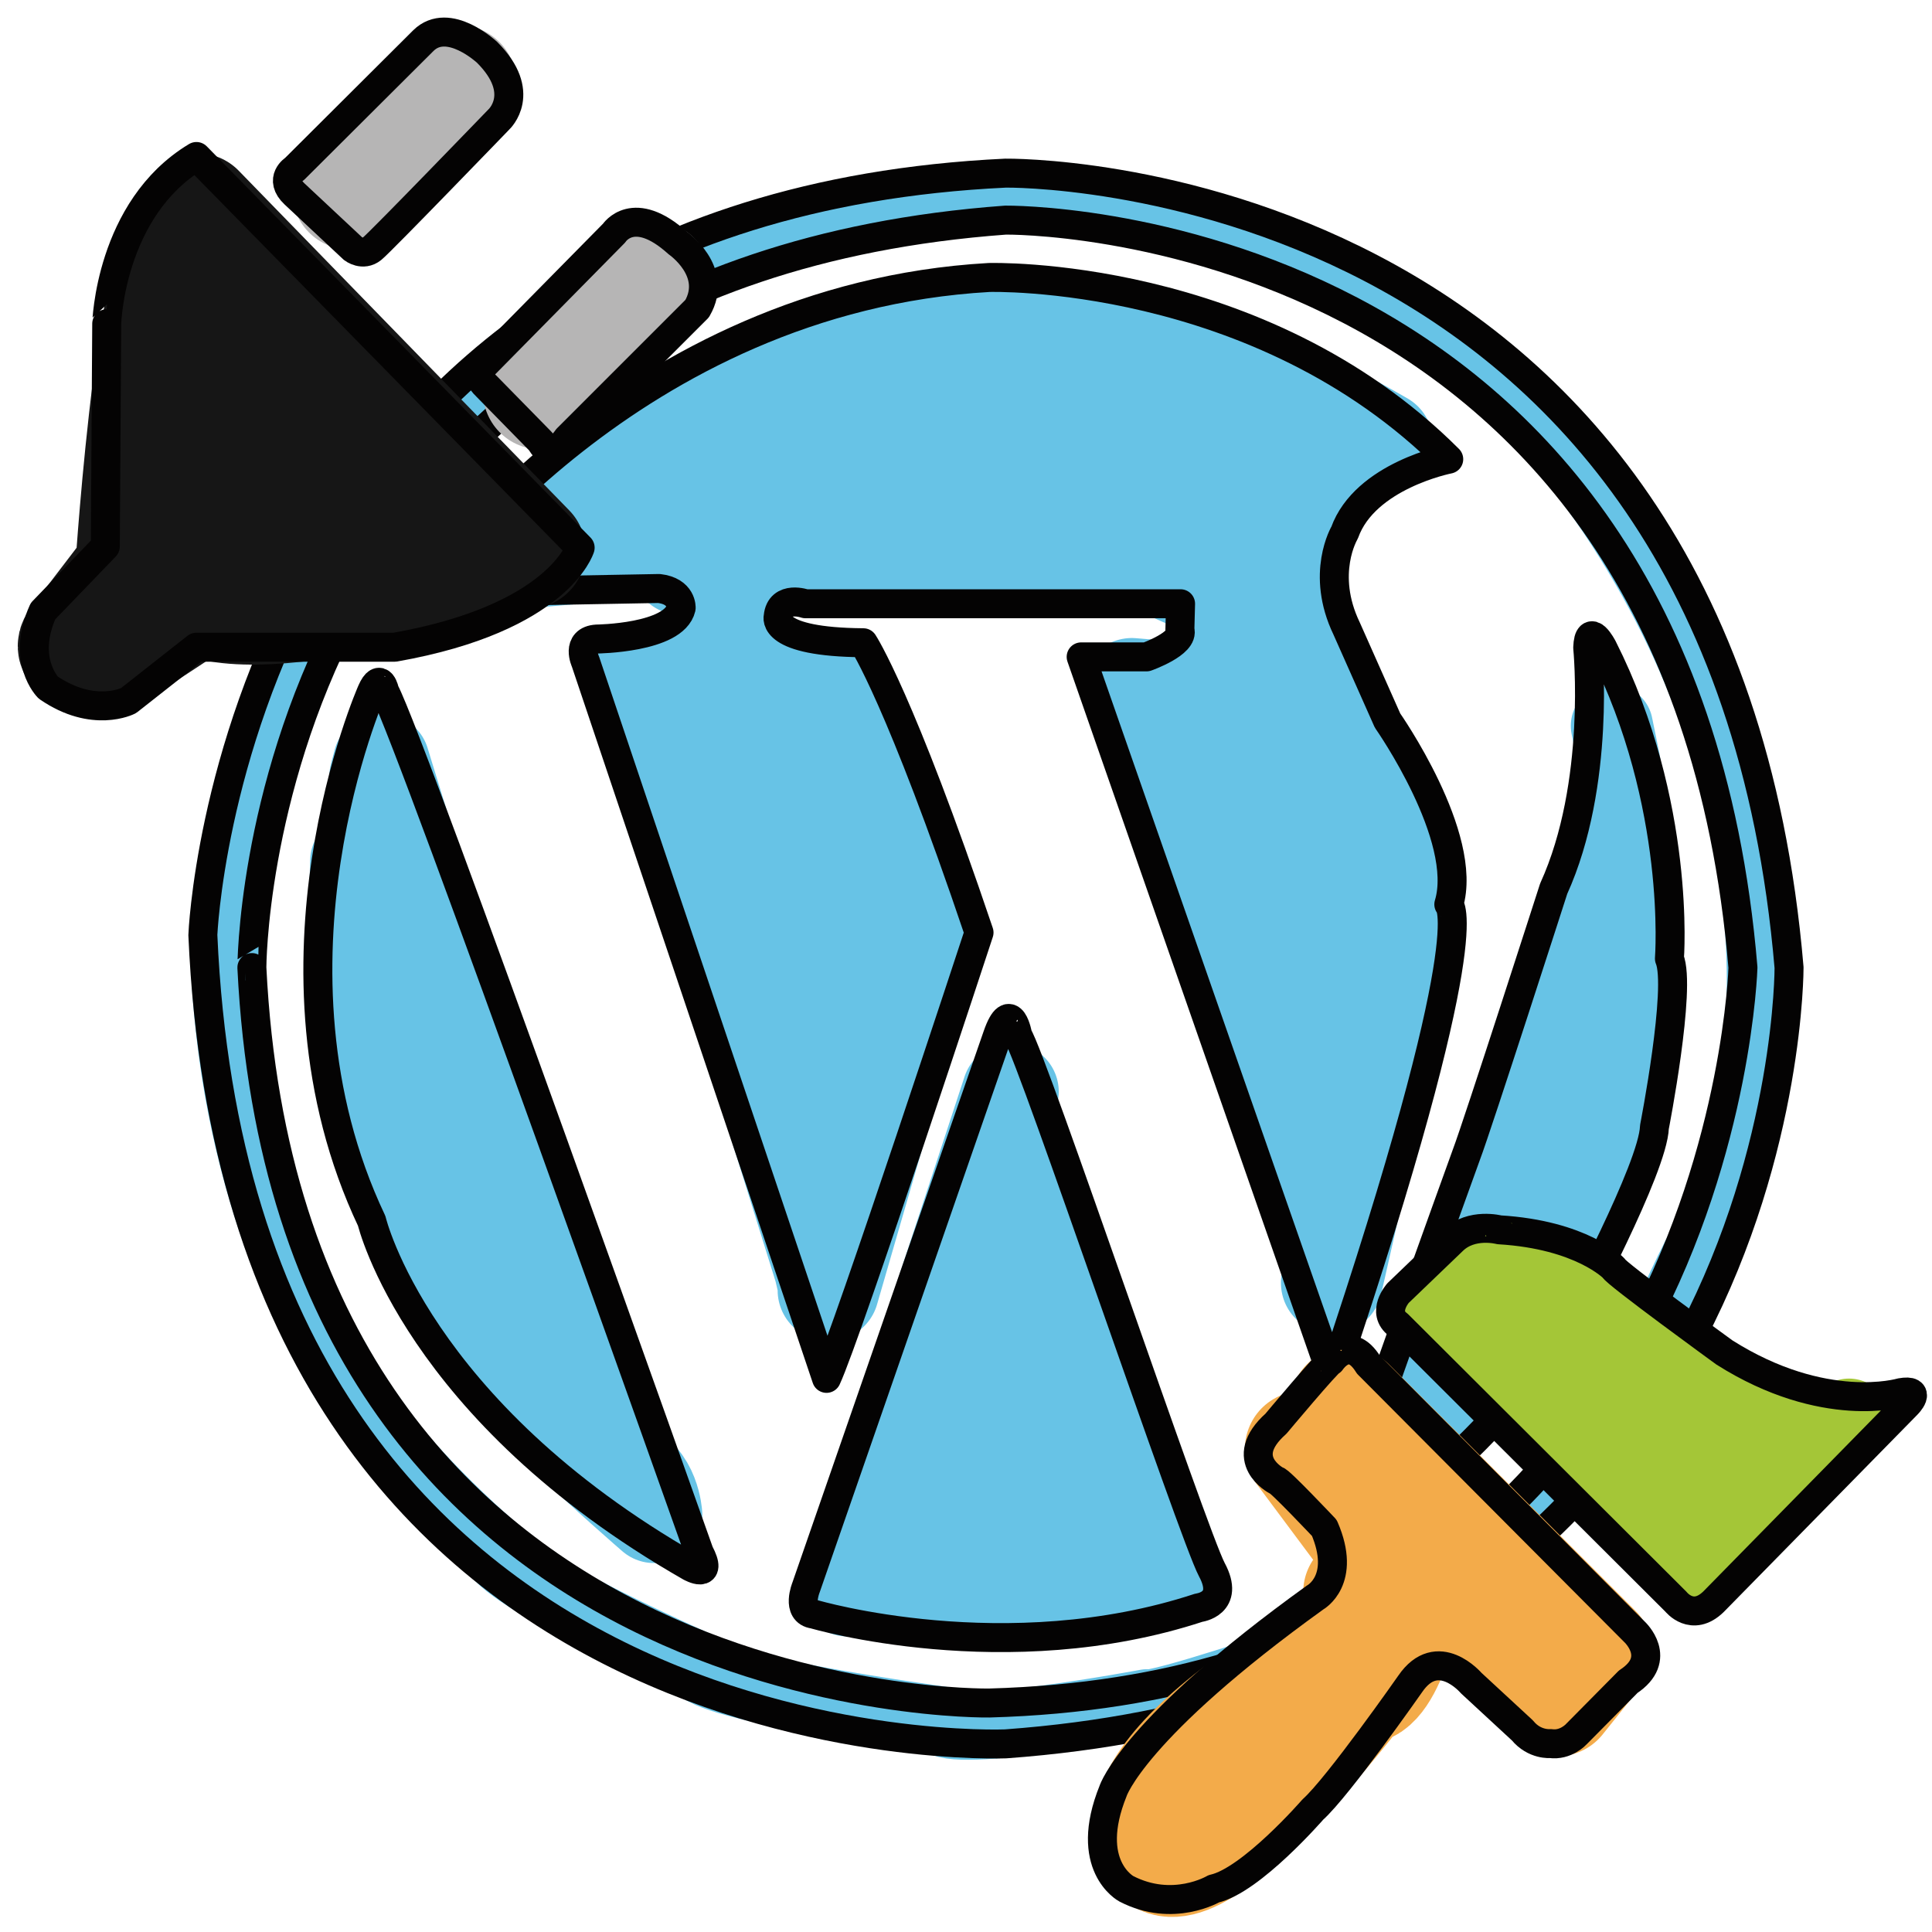 <?xml version="1.0" encoding="utf-8"?>
<!-- Generator: Adobe Illustrator 16.0.3, SVG Export Plug-In . SVG Version: 6.00 Build 0)  -->
<!DOCTYPE svg PUBLIC "-//W3C//DTD SVG 1.1//EN" "http://www.w3.org/Graphics/SVG/1.1/DTD/svg11.dtd">
<svg version="1.1" id="Capa_1" xmlns="http://www.w3.org/2000/svg" xmlns:xlink="http://www.w3.org/1999/xlink" x="0px" y="0px"
	 width="400px" height="400px" viewBox="0 0 400 400" enable-background="new 0 0 400 400" xml:space="preserve">
<g id="colores-wordpress">
	<path fill="none" stroke="#67C3E6" stroke-width="17" stroke-linecap="round" stroke-linejoin="round" stroke-miterlimit="10" d="
		M333.718,150.271l1.534,7.516c0,0,6.749,59.663,2.454,60.275s-11.043,50.307-20.245,49.08c0,0-27.921,44.176-32.516,40.797
		l14.109-36.195c0,0,34.354-85.583,32.822-91.105c0,0-1.33,72.393-19.837,82.515"/>
	<path fill="none" stroke="#67C3E6" stroke-width="20" stroke-linecap="round" stroke-linejoin="round" stroke-miterlimit="10" d="
		M209.203,226.021l-33.768,102.776c0,0,69.938,2.454,66.258-5.521l-29.447-82.516l-17.693,75.768l30.27-1.229l-10.428-29.898
		l-1.535-10.449l-1.84,30.84"/>
	<path fill="none" stroke="#67C3E6" stroke-width="20" stroke-linecap="round" stroke-linejoin="round" stroke-miterlimit="10" d="
		M78.196,160.7l0.767-2.914c0,0,44.018,144.325,50,146.165c5.981,1.841,6.441,9.662,6.441,9.662s-39.57-34.049-39.11-41.87
		c0.46-7.822-24.386-19.325-22.086-93.405l26.687,80.98"/>
	<path fill="none" stroke="#67C3E6" stroke-width="21" stroke-linecap="round" stroke-linejoin="round" stroke-miterlimit="10" d="
		M275.704,265.615c0,0,18.596-79.604,14.608-82.672l-22.623-52.993l-11.926,1.636l-7.955,12.531l-9.807-1.218l-3.676-0.302
		l38.652,107.057l-19.324-92.943l22.354,46.32l1.572,11.964l3.067-28.528l-20.246-41.718l4.295-20.552
		c0,0,2.146-34.663,16.563-32.515l4.908-0.096c0,0-25.769-14.935-28.528-13.401c-2.76,1.534,3.375,26.38-3.986,28.221
		c-7.361,1.841,14.416,26.074-17.484,8.282c0,0,16.871-42.024,10.123-42.024c0,0-52.147-10.43-65.031-2.147
		c0,0-55.828,20.246-71.779,39.877l-6.135,5.521l24.847-2.147c0,0,62.884-43.252,101.534-28.834l-5.215,22.7l0.307,6.749
		l-76.073,3.067l-7.669-0.613c0,0,68.098-26.994,74.232-20.246l-64.109,22.699l-1.533,15.645L136.785,138l-4.294,1.841
		l38.216,122.699l0.793,3.375v1.228l21.523-74.233l-19.99-51.649l-14.136-2.645l19.031,56.442l-6.428,26.38v4.295l-22.342-80.368"/>
	<path fill="none" stroke="#67C3E6" stroke-width="14" stroke-linecap="round" stroke-linejoin="round" stroke-miterlimit="10" d="
		M75.589,110.93c0,0,23.927-45.782,84.663-63.037c60.736-17.255,132.516-0.69,171.626,55.905
		c39.11,56.595,39.11,117.791,20.705,153.222c-18.405,35.43-8.573,35.89-51.909,69.938c0,0-27.027,18.23-31.064,16.259
		c0,0-30.063,10.166-32.209,9.377c0,0-40.956,7.675-42.848,3.507c0,0-49.657-6.781-50.099-11.351c0,0-41.656-18.406-42.331-24.33
		c0,0-28.767-24.467-36.316-45.467c0,0-16.752-27.749-19.206-73.147c0,0,2.147-36.811,7.669-46.32
		C54.27,155.485,72.981,111.773,75.589,110.93z"/>
</g>
<g id="wordpress">
	<path fill="none" stroke="#040303" stroke-width="6" stroke-linecap="round" stroke-linejoin="round" stroke-miterlimit="10" d="
		M328.72,134.098c0,0,2.819,28.192-7.05,49.901c0,0-15.787,49.056-18.042,54.976c0,0-26.22,72.455-26.22,74.991
		c0,0-4.934,11.454,3.734,3.843c0,0,26.149-15.401,44.757-45.567c0,0,16.352-30.447,16.634-38.904c0,0,5.639-28.864,3.103-34.872
		c0,0,2.536-31.945-13.814-64.366C331.82,134.098,328.931,128.53,328.72,134.098z"/>
	<path fill="none" stroke="#040303" stroke-width="6" stroke-linecap="round" stroke-linejoin="round" stroke-miterlimit="10" d="
		M206.504,214.445l-39.61,114.181c0,0-2.097,5.093,1.604,5.569c0,0,39.839,11.771,79.732-1.34c0,0,6.483-0.775,2.677-7.858
		c-3.806-7.084-37.214-106.181-40.175-110.552C210.732,214.445,209.309,206.359,206.504,214.445z"/>
	<path fill="none" stroke="#040303" stroke-width="6" stroke-linecap="round" stroke-linejoin="round" stroke-miterlimit="10" d="
		M76.959,143.119c0,0-25.091,56.667,0,109.669c0,0,9.304,39.188,65.971,71.608c0,0,4.845,2.715,1.833-2.994
		c0,0-59.205-167.006-65.125-178.283C79.637,143.119,78.8,138.934,76.959,143.119z"/>
	<path fill="none" stroke="#040303" stroke-width="6" stroke-linecap="round" stroke-linejoin="round" stroke-miterlimit="10" d="
		M88.447,121.763c0,0,41.942-60.085,116.331-64.314c0,0,55.839-1.709,95.167,37.619c0,0-17.33,3.375-21.559,15.215
		c0,0-5.071,8.454,0.429,19.872c0,0,6.768,15.221,8.459,19.028c0,0,16.917,24.103,12.688,38.058c0,0,7.189,4.827-24.104,97.862
		L223.842,136h13.532c0,0,7.896-2.787,6.908-5.605l0.142-5.395h-77.671c0,0-5.216-1.829-5.639,2.68c0,0-1.691,5.253,17.621,5.394
		c0,0,7.611,11.506,23.964,59.999c0,0-27.347,83.282-31.576,92.304L121.222,137c0,0-2.044-4.412,2.325-4.693
		c0,0,16-0.163,17.48-6.436c0,0,0.211-3.464-4.581-4.028l-46.096,0.841C90.35,122.685,88.236,122.962,88.447,121.763z"/>
	<path fill="none" stroke="#040303" stroke-width="6" stroke-linecap="round" stroke-linejoin="round" stroke-miterlimit="10" d="
		M208.193,45.572c0,0,139.556-1.741,152.666,154.754c0,0-4.229,148.035-156.047,152.265c0,0-145.051,2.487-152.664-152.265
		C52.15,200.326,52.15,57.04,208.193,45.572z"/>
	<path fill="none" stroke="#040303" stroke-width="6" stroke-linecap="round" stroke-linejoin="round" stroke-miterlimit="10" d="
		M208.193,35.846c0,0,148.072-2.164,162.211,164.48c0,0,0.604,148.881-162.211,160.722c0,0-158.583,6.767-166.193-167.464
		C42,193.584,47.92,43.459,208.193,35.846z"/>
</g>
<g id="colores-plugin">
	
		<line fill="none" stroke="#B6B5B5" stroke-width="24" stroke-linecap="round" stroke-linejoin="round" stroke-miterlimit="10" x1="94.93" y1="17.21" x2="72.479" y2="39.662"/>
	
		<line fill="none" stroke="#B6B5B5" stroke-width="24" stroke-linecap="round" stroke-linejoin="round" stroke-miterlimit="10" x1="135.233" y1="57.784" x2="111.971" y2="81.046"/>
	<path fill="none" stroke="#161616" stroke-width="24" stroke-linecap="round" stroke-linejoin="round" stroke-miterlimit="10" d="
		M40.832,43.719l68.434,70.328c0,0-52.205,17.041-68.434,9.737L23.52,135.145c0,0-7.751,0.612-7.843-1.353
		c-0.014-0.298,0.148-0.655,0.54-1.082l11.361-14.877c0,0,5.139-78.276,13.254-65.646l44.36,54.827c0,0-39.762,9.467-44.631,4.328
		c-4.869-5.139,5.139-36.246,7.033-36.246c1.894,0,14.877,24.073,14.877,24.073l-9.467,0.812"/>
</g>
<g id="plugin">
	<path fill="none" stroke="#040303" stroke-width="6" stroke-linecap="round" stroke-linejoin="round" stroke-miterlimit="10" d="
		M60.985,40.157l12.116,11.335c0,0,2.024,1.563,3.943,0c1.92-1.564,26.25-26.773,26.25-26.773s5.96-5.473-2.442-13.876
		c0,0-8.013-7.523-13.191-2.442L60.985,34.979C60.985,34.979,57.654,37.041,60.985,40.157z"/>
	<path fill="none" stroke="#040303" stroke-width="6" stroke-linecap="round" stroke-linejoin="round" stroke-miterlimit="10" d="
		M99.875,75.92l27.261-27.652c0,0,4.006-6.254,13.192,2.052c0,0,8.5,5.863,4.006,13.582l-26.872,26.871c0,0-3.224,4.983-5.472,0.684
		L100.657,79.9C100.657,79.9,98.13,77.689,99.875,75.92z"/>
	<path fill="none" stroke="#040303" stroke-width="6" stroke-linecap="round" stroke-linejoin="round" stroke-miterlimit="10" d="
		M40.671,32.401l79.441,80.991c0,0-4.393,14.608-38.394,20.608H40.662l-14.071,11.071c0,0-7.231,3.727-16.611-2.721
		c0,0-5.667-5.66-1.075-15.822l12.898-13.383l0.293-46.119C22.096,67.026,22.702,43.211,40.671,32.401z"/>
</g>
<g id="colores-theme">
	<path fill="none" stroke="#A4C637" stroke-width="17" stroke-linecap="round" stroke-linejoin="round" stroke-miterlimit="10" d="
		M382.82,293.92l-32.111,32.438l-55.715-55.989l12.076-10.154c0,0,20.584,3.568,23.055,7.41c2.47,3.842,38.972,29.916,41.991,27.444
		c3.02-2.469-21.407,17.018-21.407,17.018l-40.895-39.797l43.09,26.074l-32.111-27.995"/>
	<path fill="none" stroke="#F3AB4A" stroke-width="24" stroke-linecap="round" stroke-linejoin="round" stroke-miterlimit="10" d="
		M279.076,290.951L330.125,342l-7.685,9.605l-52.696-51.598l21.684,29.092c0,0-4.117,21.135-10.156,20.037
		c0,0-33.758,44.187-41.717,34.307c0,0-13.723-14.204,43.363-45.526l-1.098-8.269"/>
	<path fill="none" stroke="#A4C637" stroke-width="22" stroke-linecap="round" stroke-linejoin="round" stroke-miterlimit="10" d="
		M166,85.659"/>
</g>
<g id="theme">
	<path fill="none" stroke="#040303" stroke-width="6" stroke-linecap="round" stroke-linejoin="round" stroke-miterlimit="10" d="
		M300.841,256.783l-11.389,10.934c0,0-3.492,3.946,0,6.528l57.55,57.396c0,0,3.339,4.252,7.742,0l40.088-40.846
		c0,0,3.266-3.264-1.29-2.467c0,0-15.868,4.744-36.519-8.313c0,0-22.776-16.552-22.93-17.461c0,0-6.604-6.91-23.687-7.935
		C310.408,254.621,304.682,253.098,300.841,256.783z"/>
	<path fill="none" stroke="#040303" stroke-width="6" stroke-linecap="round" stroke-linejoin="round" stroke-miterlimit="10" d="
		M283.305,282.521l55.118,55.347c0,0,5.979,5.522-1.31,10.306L326.35,359.05c0,0-2.162,2.394-5.352,1.937
		c0,0-3.302,0.343-5.808-2.733l-10.592-9.793c0,0-6.946-8.161-12.642,0.19c0,0-14.918,21.332-20.157,26.002
		c0,0-12.755,14.69-20.498,16.398c0,0-8.428,5.012-18.108,0c0,0-8.996-4.781-2.732-20.271c0,0,4.154-12.928,41.832-40.047
		c0,0,6.568-3.568,1.898-14.389c0,0-9.564-10.135-9.906-9.794c0,0-8.428-4.385-0.113-11.786c0,0,10.818-12.926,11.389-12.926
		C275.561,281.838,279.316,276.088,283.305,282.521z"/>
</g>
</svg>
